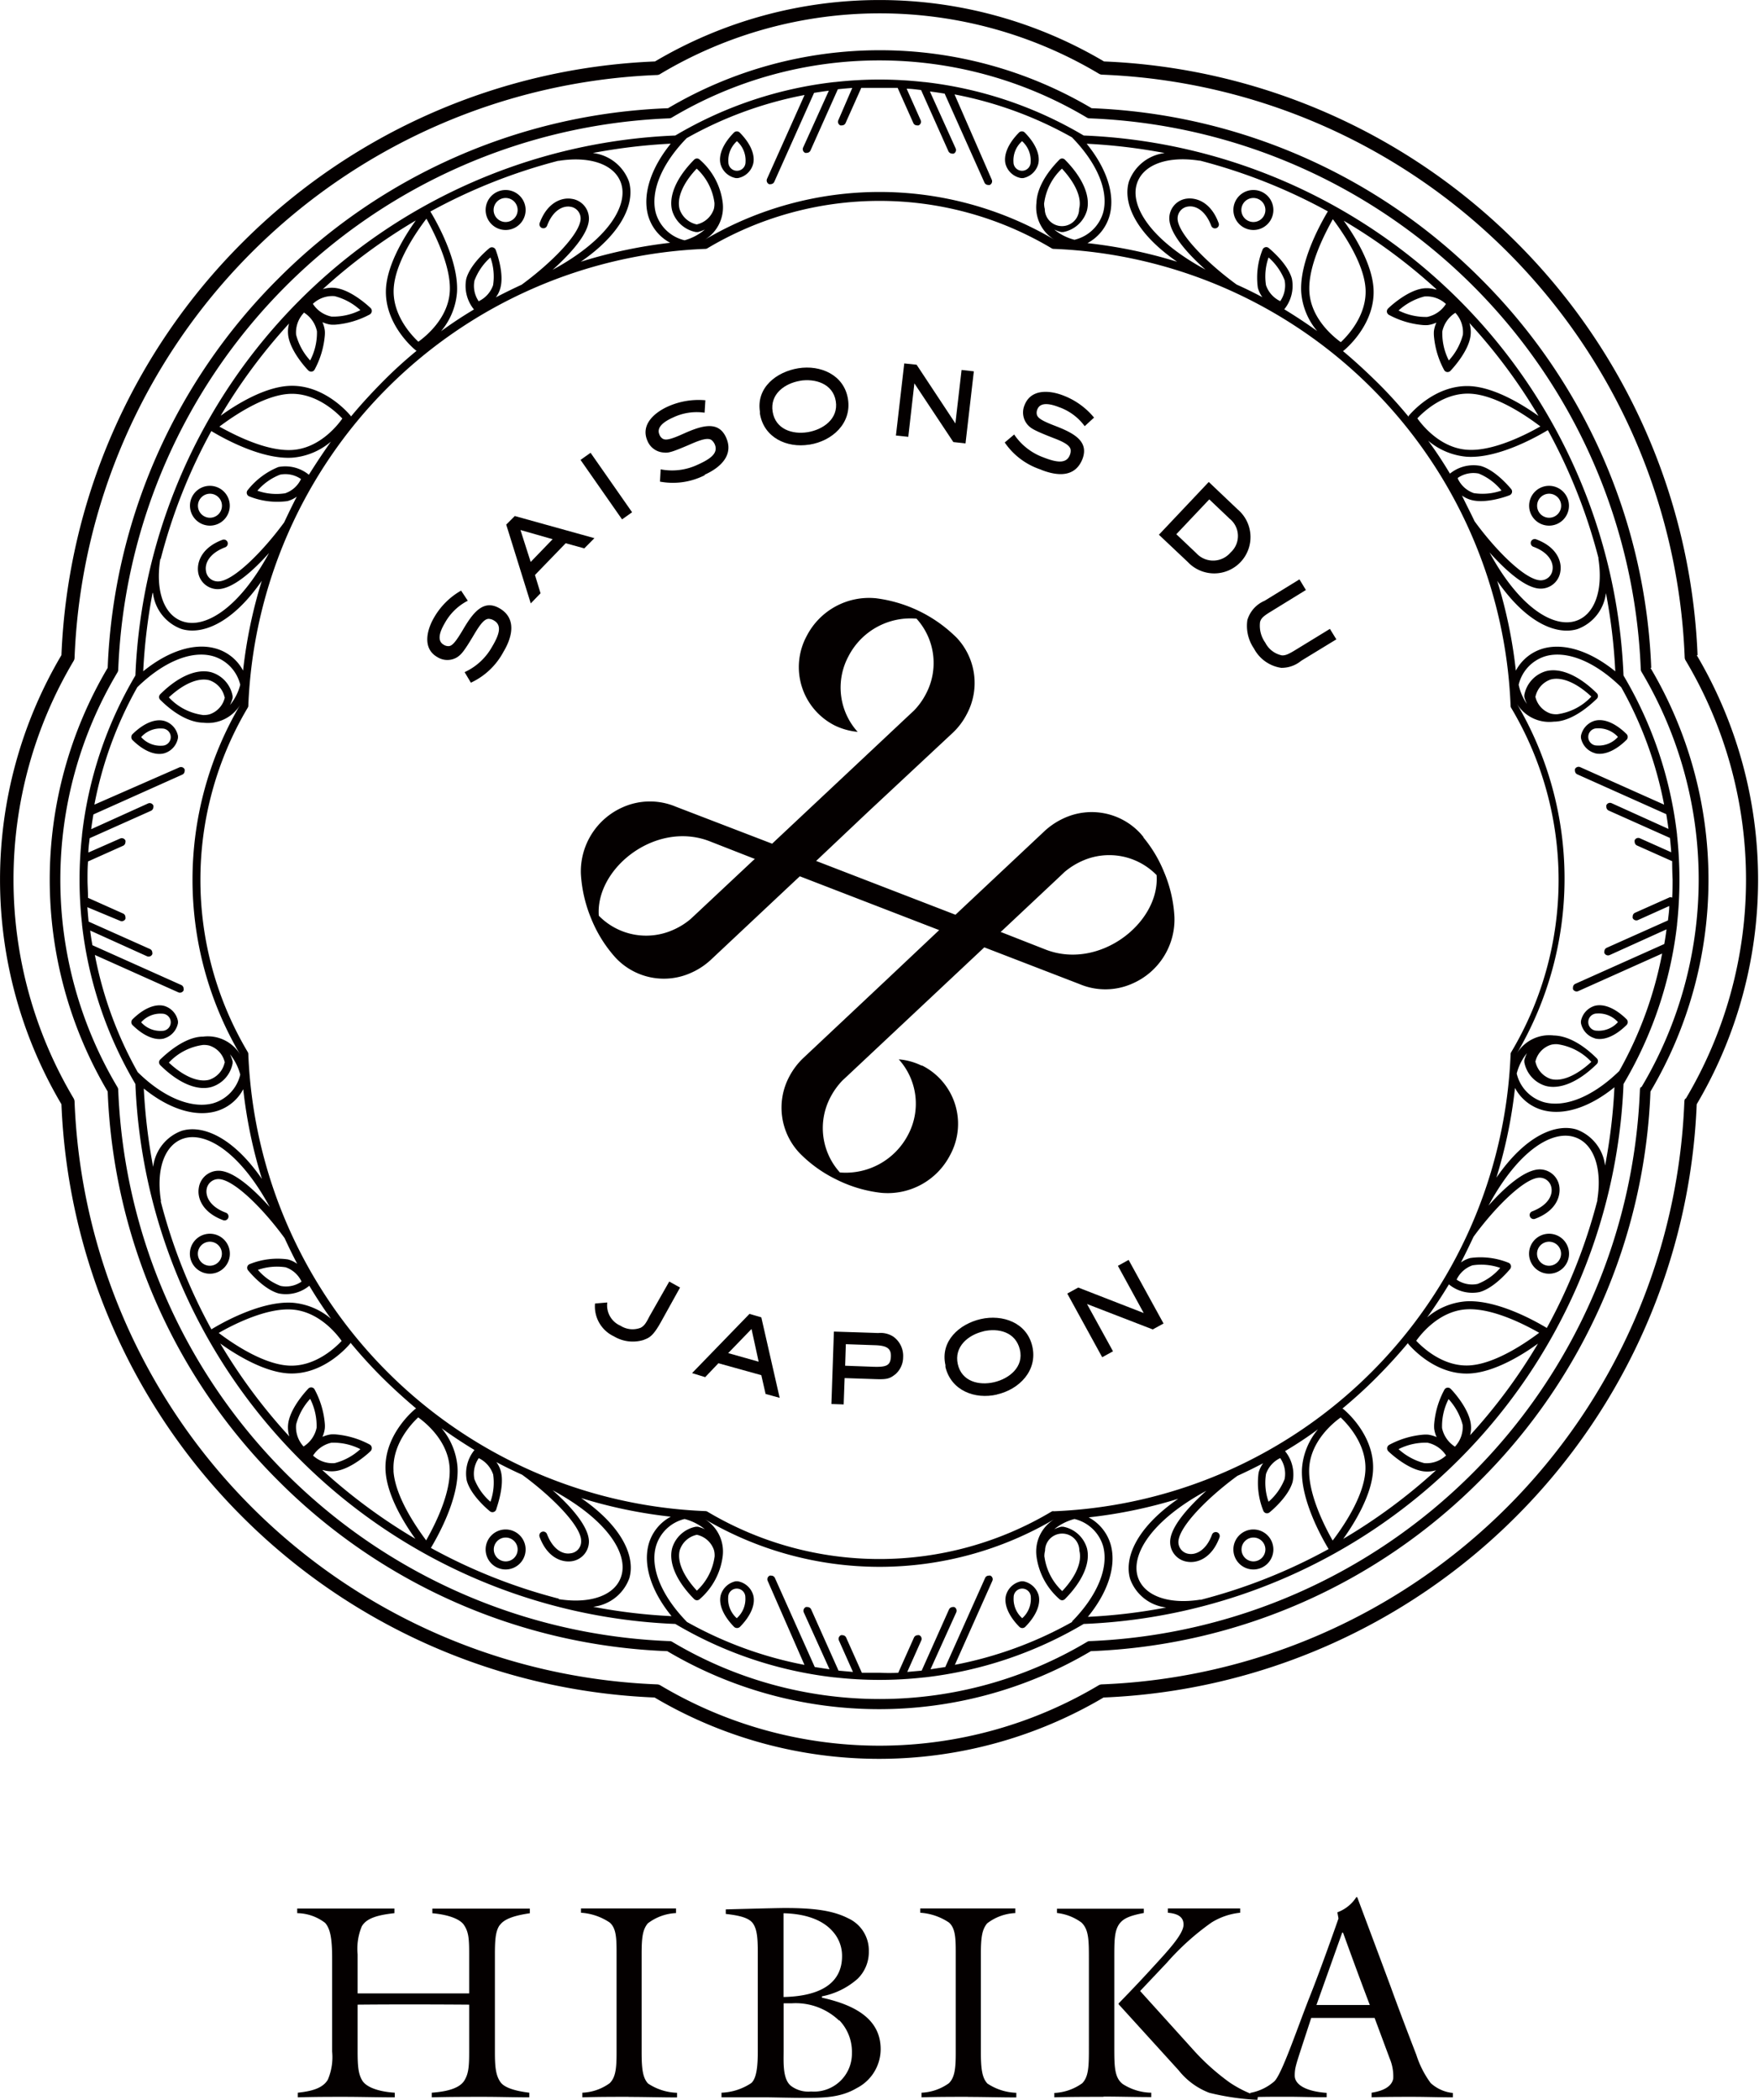 <svg id="レイヤー_1" data-name="レイヤー 1" xmlns="http://www.w3.org/2000/svg" viewBox="0 0 205.01 244.7"><defs><style>.cls-1{fill:#040000;}</style></defs><title>logo</title><path class="cls-1" d="M58.25,224.31c-.53.73-.57,1.89-.57,3.57,0,0,0,2.87,0,4.83,0,2.46,0,6.4,0,6.4,0,1.68.09,2.69.63,3.48.34.51,1.25,1,3.38,1.26v.54c-1.74,0-3.48-.06-5.37-.06s-3.94,0-6,.06v-.54c2.18-.16,3.35-.66,3.82-1.45s.54-1.61.54-3.29l0-5.52s-7.08-.06-13,0l0,5.46c0,1.8.1,2.65.54,3.38s1.77,1.29,3.79,1.42v.54c-2,0-4-.06-5.91-.06s-3.31,0-5.39.06v-.54c1.45-.16,2.87-.45,3.5-1.52a6.7,6.7,0,0,0,.5-3.28s0-3.75,0-6.15c0-2,0-4.7,0-4.7,0-2.21-.19-3.44-.82-4.14a5.45,5.45,0,0,0-3.25-1.13v-.54c1.89,0,3.73,0,5.62,0s3.82,0,5.71,0v.54c-2,.22-3.28.6-3.81,1.55a6.83,6.83,0,0,0-.48,3.25l0,4.55h13v-4.64c0-1.79-.07-2.55-.63-3.37-.47-.66-1.8-1.17-3.66-1.33v-.54c1.89,0,3.79,0,5.68,0s3.78,0,5.68,0v.54c-2.18.32-3.07.79-3.5,1.39"/><path class="cls-1" d="M73.27,244.33c-1.89,0-3.54,0-5.4.06v-.54a5.82,5.82,0,0,0,3.19-1.11c.67-.66.8-1.67.8-3.47,0,0,0-3.86,0-6.16,0-2.11,0-5.4,0-5.4,0-1.73,0-3-.8-3.69a6.77,6.77,0,0,0-3.35-1.14v-.5c1.93,0,3.76,0,5.65,0s3.6,0,5.43,0v.54a5.84,5.84,0,0,0-3.29,1.2c-.6.73-.72,1.64-.72,3.6,0,0,0,3.22,0,5.3,0,2.34,0,6.09,0,6.09,0,1.9.12,3,.75,3.67a6.45,6.45,0,0,0,3.38,1.08v.54c-1.9,0-3.79-.06-5.65-.06"/><path class="cls-1" d="M99.91,243.28c-1.93,1.17-4,1.17-6.16,1.17-1.41,0-3.88-.06-4.23-.06H84.09v-.54a6.7,6.7,0,0,0,3.48-1.13c.66-.6.75-2.22.75-3.67,0,0,0-3.43,0-5.93,0-2.27,0-5.68,0-5.68,0-1.64-.1-2.62-.54-3.28s-1.48-.95-3.19-1.14v-.53s5.81-.16,6.91-.16c3.32,0,5.56.28,7.36,1.2a4.11,4.11,0,0,1,2.4,3.85,4.35,4.35,0,0,1-1.3,3.19,8.76,8.76,0,0,1-4.16,2.05v.16c4.58,1,6.84,2.93,6.84,6a5.11,5.11,0,0,1-2.74,4.51m-2.12-7.86a7.32,7.32,0,0,0-5.45-2h-1V239c0,1.3-.13,3.32.89,4.08a3.37,3.37,0,0,0,2.31.63,4.42,4.42,0,0,0,4.76-4.49,5.29,5.29,0,0,0-1.45-3.79M97,225c-1.1-1.23-3-2-5.68-2.06l0,9.76c4.54-.1,6.82-1.77,6.82-4.76A4.23,4.23,0,0,0,97,225"/><path class="cls-1" d="M112.81,244.33c-1.89,0-3.54,0-5.41.06v-.54a5.9,5.9,0,0,0,3.2-1.11c.66-.66.79-1.67.79-3.47,0,0,0-3.86,0-6.16,0-2.11,0-5.4,0-5.4,0-1.73,0-3-.79-3.69a6.79,6.79,0,0,0-3.35-1.14v-.5c1.93,0,3.76,0,5.65,0s3.6,0,5.43,0v.54a5.79,5.79,0,0,0-3.28,1.2c-.6.73-.73,1.64-.73,3.6,0,0,0,3.22,0,5.3,0,2.34,0,6.09,0,6.09,0,1.9.13,3,.76,3.67a6.43,6.43,0,0,0,3.37,1.08v.54c-1.89,0-3.79-.06-5.64-.06"/><path class="cls-1" d="M128.59,244.33c-1.89,0-3.88,0-5.71.06v-.51a6.05,6.05,0,0,0,3.25-1.13c.78-.79.78-2.08.78-4.29,0,0,0-3.28,0-5.36,0-1.83,0-4.7,0-4.7,0-2.3,0-3.57-.88-4.39a5.92,5.92,0,0,0-2.84-1.1v-.5c1.65,0,3.44,0,5.12,0s3.31,0,5,0v.5c-1.71.32-2.36.66-2.8,1.2-.66.85-.64,2.08-.64,4.26,0,0,0,2.93,0,4.79,0,2.06,0,5.3,0,5.3,0,2.3,0,3.64,1,4.39a6.32,6.32,0,0,0,3.31,1v.51c-1.89,0-3.69-.06-5.55-.06m17.92.38a28.84,28.84,0,0,1-5.61-.82,8.35,8.35,0,0,1-3.57-2.62l-7-7.7v-.09s2.08-2.12,3.88-4.1c1.64-1.8,3.69-3.92,3.69-5.08,0-.73-.41-1.27-1.83-1.39v-.5c1.39,0,2.77,0,4.2,0s2.8,0,4.23,0v.5a7.83,7.83,0,0,0-3.34,1.14A29.61,29.61,0,0,0,136,228.7L132.88,232l6.28,6.95a26.46,26.46,0,0,0,4.17,3.72,13.72,13.72,0,0,0,3.28,1.61Z"/><path class="cls-1" d="M164.66,244.33c-1.55,0-3.22,0-4.8.06v-.54c1.83-.28,2.4-1,2.52-1.64a5.32,5.32,0,0,0-.41-2.34l-1.76-4.73h-7.39l-1,3.06c-.79,2.43-.92,2.78-.92,3.67s1,1.8,3.72,2v.51c-1.61,0-3.16-.06-4.64-.06s-2.94,0-4.26.06v-.51a5.89,5.89,0,0,0,2.81-1.35c.86-.85,2.53-5.78,4-9.56,1.45-3.6,3.47-9.41,3.47-9.41l-.13-.72a4.42,4.42,0,0,0,2.21-1.77h.1s2.43,6.47,3.95,10.57c1.16,3.22,2.94,7.8,2.94,7.8a11.33,11.33,0,0,0,1.67,3.29,4.47,4.47,0,0,0,2.59,1.16v.51c-1.55,0-3.12-.06-4.7-.06m-8.14-19.13h-.06l-3,8.43s3.19,0,6.22,0c-1.39-3.63-3.12-8.43-3.12-8.43"/><path class="cls-1" d="M58.7,75.91a8.22,8.22,0,0,1-3.82,3.64l-.73-1.23a7,7,0,0,0,3.19-2.94c.83-1.39,1.21-2.5.24-3.07a1.28,1.28,0,0,0-.62-.2c-.51,0-1,.65-1.66,1.75-1.29,2.18-1.56,2.4-2,2.71a2.18,2.18,0,0,1-2.32,0c-1.77-1-1.25-3.15-.38-4.63a8.45,8.45,0,0,1,3.14-3.12L54.52,70a6.37,6.37,0,0,0-2.67,2.59c-.7,1.18-.87,2.11-.15,2.53a1,1,0,0,0,.57.17c.41,0,.8-.43,1.65-1.85,1.17-2,2.4-3.68,4.33-2.54s1.5,3.24.46,5"/><path class="cls-1" d="M68.1,63.9l-2.17-.6L62.35,67,63,69.13l-1.14,1.18L59,61.13l1-1,9.28,2.58Zm-7.44-2.14,1.19,3.72,2.56-2.65Z"/><polygon class="cls-1" points="72.5 60.52 67.66 53.59 68.83 52.76 73.67 59.69 72.5 60.52"/><path class="cls-1" d="M82.14,55.37a8.2,8.2,0,0,1-5.22.75L77,54.69a7,7,0,0,0,4.31-.54c1.47-.66,2.43-1.33,2-2.36a1.36,1.36,0,0,0-.39-.52c-.43-.28-1.2-.05-2.37.46-2.31,1-2.66,1.06-3.2,1a2.19,2.19,0,0,1-1.89-1.36c-.83-1.88.81-3.29,2.38-4a8.76,8.76,0,0,1,4.37-.73l-.09,1.45a6.42,6.42,0,0,0-3.68.56c-1.25.56-1.93,1.22-1.58,2a.94.94,0,0,0,.36.46c.35.22.91.12,2.41-.56,2.1-.94,4.09-1.6,5,.44s-.66,3.5-2.51,4.33"/><path class="cls-1" d="M94.31,51.81c-2.6.42-5.28-.81-5.74-3.6l0-.22c-.45-2.83,1.93-4.67,4.48-5.08s5.33.75,5.78,3.59-1.85,4.89-4.48,5.31m-1.07-7.44c-1.83.29-3.56,1.56-3.23,3.6s2.28,2.68,4.08,2.39,3.61-1.56,3.28-3.61S95,44.08,93.23,44.37"/><polygon class="cls-1" points="111.11 51.51 106.57 44.67 105.86 50.9 104.42 50.75 105.39 42.35 106.83 42.5 111.35 49.34 112.07 43.11 113.5 43.27 112.53 51.67 111.11 51.51"/><path class="cls-1" d="M121.32,54.72a8.18,8.18,0,0,1-4.22-3.16l1.1-.93a7,7,0,0,0,3.42,2.67c1.51.59,2.66.78,3.07-.28a1.24,1.24,0,0,0,.09-.64c-.1-.5-.81-.89-2-1.34-2.36-.92-2.63-1.14-3-1.53a2.19,2.19,0,0,1-.37-2.3c.74-1.91,2.9-1.75,4.5-1.13a8.6,8.6,0,0,1,3.6,2.58l-1.09,1a6.3,6.3,0,0,0-3-2.22c-1.28-.5-2.22-.51-2.52.27a1,1,0,0,0-.06.58c.09.41.56.73,2.1,1.32,2.15.83,4,1.77,3.23,3.85-.87,2.24-3,2-4.83,1.28"/><path class="cls-1" d="M138.44,65.49l-3.37-3.18,5.81-6.15,3.36,3.19a4.23,4.23,0,1,1-5.8,6.14m4.82-5.1-2.32-2.2-3.84,4.06,2.32,2.2a2.66,2.66,0,0,0,4-.07,2.58,2.58,0,0,0-.19-4"/><path class="cls-1" d="M149.33,77.82a4.3,4.3,0,0,1-3.18-2.25,4.66,4.66,0,0,1-.77-3.32,3.52,3.52,0,0,1,2-2.24l4.07-2.5.75,1.24-4.06,2.5c-1,.6-1.16.84-1.28,1.22a3.4,3.4,0,0,0,.61,2.42,2.8,2.8,0,0,0,1.95,1.48c.34,0,.61-.05,1.51-.6L155,73.28l.75,1.22L151.65,77a3.59,3.59,0,0,1-2.32.82"/><path class="cls-1" d="M107.41,124.17a7.47,7.47,0,0,0-2.66-.73,7.71,7.71,0,0,1,1.08,8.8,8.2,8.2,0,0,1-7.94,4.38,7.71,7.71,0,0,1-1.08-8.81,8.38,8.38,0,0,1,1.38-1.91h0l.6-.56,6.69-6.28,9.24-8.67,11.1,4.28h0a7.72,7.72,0,0,0,6.18-.07,8.15,8.15,0,0,0,4.88-7.75h0a15.49,15.49,0,0,0-1.22-5.26,15.29,15.29,0,0,0-2.39-4l0-.06c-.13-.14-.25-.3-.37-.43h0A7.72,7.72,0,0,0,124,95.34a8.46,8.46,0,0,0-2.3,1.54l-9.81,9.21-.53.5-16.24-6.27,6-5.67L111,85.43a8.06,8.06,0,0,0,1.67-2.2,7.69,7.69,0,0,0-1.18-8.93h0c-.13-.13-.28-.27-.41-.39l0,0a16.19,16.19,0,0,0-9-4.2h0a8.17,8.17,0,0,0-8.05,4.38,7.62,7.62,0,0,0,3.27,10.45,7.75,7.75,0,0,0,2.66.74,7.7,7.7,0,0,1-1.07-8.81,8.13,8.13,0,0,1,7.93-4.38,7.69,7.69,0,0,1,1.08,8.8,8.16,8.16,0,0,1-1.38,1.91h0l-.6.56-6.69,6.28-9.24,8.67L78.77,94h0a7.78,7.78,0,0,0-6.18.06,8.18,8.18,0,0,0-4.89,7.76h0a16,16,0,0,0,1.22,5.26,15.37,15.37,0,0,0,2.82,4.51h0a7.7,7.7,0,0,0,8.84,1.75,8.3,8.3,0,0,0,2.3-1.53l9.81-9.21.53-.49,16.24,6.27-6,5.66-9.81,9.22A8.32,8.32,0,0,0,92,125.43a7.7,7.7,0,0,0,1.19,8.93h0a15.4,15.4,0,0,0,4.31,3.09,15.57,15.57,0,0,0,5.17,1.54h0a8.18,8.18,0,0,0,8.06-4.39,7.6,7.6,0,0,0-3.26-10.44M87.8,100.24l-6.69,6.27-.6.56h0a8.14,8.14,0,0,1-2,1.26,7.71,7.71,0,0,1-8.72-1.63c-.4-5.59,6.76-11.2,13.08-8.61l5.11,2Zm29,8.2,6.69-6.28.59-.56h0a8.55,8.55,0,0,1,2-1.26,7.71,7.71,0,0,1,8.72,1.63c.41,5.59-6.76,11.2-13.08,8.62l-5.1-2Z"/><path class="cls-1" d="M58.93,26.8a2.33,2.33,0,1,0-2.33-2.33,2.33,2.33,0,0,0,2.33,2.33m0-3.73a1.4,1.4,0,1,1-1.4,1.4,1.4,1.4,0,0,1,1.4-1.4"/><path class="cls-1" d="M85.74,20.75l.14,0,.13,0a2.27,2.27,0,0,0,1.76-1.62c.28-1.06-.29-2.41-1.56-3.69a.48.48,0,0,0-.66,0c-1.27,1.28-1.84,2.63-1.57,3.69a2.29,2.29,0,0,0,1.77,1.62m.14-4.3a3,3,0,0,1,1,2.45,1,1,0,0,1-2,0,3,3,0,0,1,1-2.45"/><path class="cls-1" d="M146.08,26.8a2.33,2.33,0,1,0-2.33-2.33,2.34,2.34,0,0,0,2.33,2.33m0-3.73a1.4,1.4,0,1,1-1.4,1.4,1.4,1.4,0,0,1,1.4-1.4"/><path class="cls-1" d="M119,20.75l.12,0,.14,0A2.29,2.29,0,0,0,121,19.13c.27-1.06-.3-2.41-1.57-3.69a.47.47,0,0,0-.66,0c-1.27,1.28-1.84,2.63-1.57,3.69A2.29,2.29,0,0,0,119,20.75m.12-4.3a3,3,0,0,1,1,2.45,1,1,0,0,1-2,0,3,3,0,0,1,1-2.45"/><path class="cls-1" d="M24.46,143.76a2.33,2.33,0,1,0,2.33,2.32,2.33,2.33,0,0,0-2.33-2.32m0,3.73a1.4,1.4,0,1,1,1.4-1.41,1.41,1.41,0,0,1-1.4,1.41"/><path class="cls-1" d="M19.13,121a2.31,2.31,0,0,0,1.61-1.77.31.31,0,0,0,0-.12.35.35,0,0,0,0-.13,2.29,2.29,0,0,0-1.61-1.77c-1.06-.27-2.41.3-3.69,1.57a.48.48,0,0,0,0,.66c1.28,1.27,2.63,1.84,3.69,1.57m-2.68-1.89a3,3,0,0,1,2.45-1,1,1,0,0,1,0,2,3,3,0,0,1-2.45-1"/><path class="cls-1" d="M24.46,61.25a2.32,2.32,0,1,0-2.32-2.33,2.33,2.33,0,0,0,2.32,2.33m0-3.72a1.4,1.4,0,1,1-1.39,1.4,1.41,1.41,0,0,1,1.39-1.4"/><path class="cls-1" d="M19.13,84c-1.07-.28-2.41.29-3.7,1.56a.5.5,0,0,0,0,.66c1.28,1.27,2.63,1.84,3.7,1.56A2.28,2.28,0,0,0,20.74,86a.39.39,0,0,0,0-.13.36.36,0,0,0,0-.13A2.27,2.27,0,0,0,19.13,84m-.23,2.89a3,3,0,0,1-2.45-1,3,3,0,0,1,2.45-1,1,1,0,0,1,0,2"/><path class="cls-1" d="M146.08,178.22a2.33,2.33,0,1,0,2.33,2.33,2.33,2.33,0,0,0-2.33-2.33m0,3.72a1.39,1.39,0,1,1,1.4-1.39,1.4,1.4,0,0,1-1.4,1.39"/><path class="cls-1" d="M119.27,184.26l-.14,0-.12,0a2.3,2.3,0,0,0-1.76,1.62c-.27,1.06.29,2.41,1.57,3.7a.49.49,0,0,0,.66,0c1.27-1.28,1.84-2.63,1.57-3.7a2.31,2.31,0,0,0-1.77-1.62m-.14,4.3a3,3,0,0,1-1-2.45,1,1,0,0,1,2,0,3,3,0,0,1-1,2.45"/><path class="cls-1" d="M192.45,77.82a67.68,67.68,0,0,0-19.87-45.34h0s0,0,0,0l0,0h0a67.69,67.69,0,0,0-45.35-19.87,48.47,48.47,0,0,0-49.37,0A67.68,67.68,0,0,0,32.47,32.43h0l0,0,0,0h0A67.7,67.7,0,0,0,12.55,77.82a48.49,48.49,0,0,0,0,49.37,67.69,67.69,0,0,0,19.87,45.34h0l0,0,0,0h0a67.63,67.63,0,0,0,45.35,19.87,48.46,48.46,0,0,0,49.37,0,67.65,67.65,0,0,0,45.35-19.87h0l0,0,0,0h0a67.68,67.68,0,0,0,19.87-45.34,48.44,48.44,0,0,0,0-49.37m-1.14,48.87a.65.65,0,0,0-.09.3A66.88,66.88,0,0,1,127,191.23a.53.53,0,0,0-.29.08,47.2,47.2,0,0,1-48.37,0,.54.54,0,0,0-.3-.08A66.89,66.89,0,0,1,13.78,127a.63.63,0,0,0-.08-.3,47.19,47.19,0,0,1,0-48.37.62.62,0,0,0,.08-.29A66.89,66.89,0,0,1,78,13.79a.59.59,0,0,0,.3-.09,47.23,47.23,0,0,1,48.37,0,.58.58,0,0,0,.29.09A66.87,66.87,0,0,1,191.23,78a.64.64,0,0,0,.09.29,47.24,47.24,0,0,1,0,48.37"/><path class="cls-1" d="M197.85,76.34a72.07,72.07,0,0,0-21.07-48.06h0l0,0,0,0h0A72.12,72.12,0,0,0,128.67,7.16a51.41,51.41,0,0,0-52.33,0A72.11,72.11,0,0,0,28.28,28.23h0l0,0,0,0h0A72.07,72.07,0,0,0,7.16,76.34a51.41,51.41,0,0,0,0,52.33,72.06,72.06,0,0,0,21.07,48.06h0l0,0s0,0,0,0h0a72.09,72.09,0,0,0,48.06,21.07,51.46,51.46,0,0,0,52.33,0,72.09,72.09,0,0,0,48.06-21.07h0l0,0,0,0h0a72.06,72.06,0,0,0,21.07-48.06,51.43,51.43,0,0,0,0-52.33M196.42,128a.78.78,0,0,0-.11.37,70.7,70.7,0,0,1-67.9,67.9.78.78,0,0,0-.37.11,49.89,49.89,0,0,1-51.08,0,.78.78,0,0,0-.37-.11,70.69,70.69,0,0,1-67.9-67.9.86.86,0,0,0-.1-.37A49.85,49.85,0,0,1,8.59,77a.76.76,0,0,0,.1-.36,70.7,70.7,0,0,1,67.9-67.9A.76.76,0,0,0,77,8.59a49.88,49.88,0,0,1,51.08,0,.77.77,0,0,0,.37.11,70.71,70.71,0,0,1,67.9,67.9.69.69,0,0,0,.11.36,49.88,49.88,0,0,1,0,51.09"/><path class="cls-1" d="M58.93,178.22a2.33,2.33,0,1,0,2.33,2.33,2.33,2.33,0,0,0-2.33-2.33m0,3.72a1.39,1.39,0,1,1,1.4-1.39,1.39,1.39,0,0,1-1.4,1.39"/><path class="cls-1" d="M86,184.26l-.13,0-.14,0A2.3,2.3,0,0,0,84,185.88c-.27,1.06.3,2.41,1.57,3.7a.5.5,0,0,0,.66,0c1.27-1.28,1.84-2.63,1.56-3.7A2.29,2.29,0,0,0,86,184.26m-.13,4.3a3,3,0,0,1-1-2.45,1,1,0,0,1,2,0,3,3,0,0,1-1,2.45"/><path class="cls-1" d="M195.46,97.34a.48.48,0,0,0,0-.07,46.69,46.69,0,0,0-6.24-18.55A65.62,65.62,0,0,0,126.3,15.79a46.62,46.62,0,0,0-18.56-6.23h-.06a46.5,46.5,0,0,0-10.35,0h-.06a46.59,46.59,0,0,0-18.56,6.23A65.63,65.63,0,0,0,15.78,78.71,46.73,46.73,0,0,0,9.56,97.27a.26.26,0,0,0,0,.07,46.65,46.65,0,0,0,0,10.34.25.25,0,0,0,0,.07,46.8,46.8,0,0,0,6.22,18.56,65.63,65.63,0,0,0,62.93,62.92,46.73,46.73,0,0,0,18.56,6.23h.06a46.56,46.56,0,0,0,10.35,0h.06a46.76,46.76,0,0,0,18.56-6.23,65.62,65.62,0,0,0,62.92-62.92,46.76,46.76,0,0,0,6.24-18.56.55.55,0,0,0,0-.07,48.38,48.38,0,0,0,0-10.34m-7.2-19.11c-2.85-2.32-5.86-3.32-8.3-2.69a5.23,5.23,0,0,0-3.29,2.61,55.36,55.36,0,0,0-2.17-10.46c3.52,5.08,7.06,6.32,9.36,5.61a5.11,5.11,0,0,0,3.31-4.19,64.85,64.85,0,0,1,1.09,9.13m-65.49,97.84a.47.47,0,0,0-.22.06,39.17,39.17,0,0,1-40.11,0,.45.45,0,0,0-.22-.06,55.5,55.5,0,0,1-53.28-53.28.51.51,0,0,0-.07-.22,39.23,39.23,0,0,1,0-40.11.46.46,0,0,0,.07-.21A55.48,55.48,0,0,1,82.23,29a.43.43,0,0,0,.22-.07,39.18,39.18,0,0,1,40.11,0,.45.45,0,0,0,.22.07,55.49,55.49,0,0,1,53.28,53.28.47.47,0,0,0,.07.21,39.17,39.17,0,0,1,0,40.11.52.52,0,0,0-.07.22,55.51,55.51,0,0,1-53.28,53.28m26.43-6.19a3.2,3.2,0,0,1,.51,2.44,6.78,6.78,0,0,1-1.87,2.64,6.62,6.62,0,0,1-.3-3.23,3.21,3.21,0,0,1,1.66-1.86m-91.74,1.86a6.63,6.63,0,0,1-.31,3.23,6.73,6.73,0,0,1-1.87-2.64,3.17,3.17,0,0,1,.51-2.44,3.25,3.25,0,0,1,1.66,1.86M55.81,35.13a3.17,3.17,0,0,1-.51-2.44A6.81,6.81,0,0,1,57.16,30a6.64,6.64,0,0,1,.31,3.23,3.24,3.24,0,0,1-1.66,1.86m91.74-1.86a6.62,6.62,0,0,1,.3-3.23,6.86,6.86,0,0,1,1.87,2.65,3.2,3.2,0,0,1-.51,2.44,3.2,3.2,0,0,1-1.66-1.86m38.74,31.86c.59,3.74-.46,6.6-2.69,7.28-2.51.77-6.46-1.47-10-8,1.8,2,4.22,4.25,6,4.22a2.31,2.31,0,0,0,2.26-2c.2-1.17-.42-2.86-2.83-3.75a.46.46,0,1,0-.32.87c1.88.69,2.38,1.9,2.23,2.72a1.38,1.38,0,0,1-1.36,1.19c-1.76,0-5.21-3.43-7.72-6.88-.47-1-1-2-1.47-3a3.33,3.33,0,0,0,1.09.52c1.78.48,4.34-.5,4.45-.55a.46.46,0,0,0,.2-.72c-.08-.09-1.8-2.22-3.58-2.7a4.33,4.33,0,0,0-3.56.9s0,0,0,0q-1.19-2-2.54-3.84a8,8,0,0,0,4.49,1.87c3.76.25,8.48-2.51,9.46-3.1a64.52,64.52,0,0,1,5.9,14.9m-16.4-9.33a3.2,3.2,0,0,1,2.44-.51A6.68,6.68,0,0,1,175,57.16a6.68,6.68,0,0,1-3.23.3,3.21,3.21,0,0,1-1.85-1.66m1.1-3.39c-3.11-.2-5.21-2.79-5.83-3.66.73-.78,3.15-3.07,6.26-2.87s6.74,2.79,8.08,3.81c-1.46.83-5.43,2.93-8.5,2.72M170.5,39a7.06,7.06,0,0,1-1.64,3,7,7,0,0,1-.76-3.37,3.38,3.38,0,0,1,1.52-2.18A3.33,3.33,0,0,1,170.5,39m-4.13-2.07a7.07,7.07,0,0,1-3.37-.75,7.13,7.13,0,0,1,3-1.63,3.28,3.28,0,0,1,2.52.87,3.4,3.4,0,0,1-2.18,1.51m1-3.19a3.49,3.49,0,0,0-1.49-.13c-1.91.26-4,2.26-4.07,2.34a.49.49,0,0,0-.14.4.5.5,0,0,0,.24.34,10.18,10.18,0,0,0,4,1.19,3.83,3.83,0,0,0,.53,0,3.46,3.46,0,0,0,1-.29,3.47,3.47,0,0,0-.29,1,4,4,0,0,0,0,.52,10.16,10.16,0,0,0,1.19,4,.45.45,0,0,0,.34.24.47.47,0,0,0,.4-.14c.08-.09,2.08-2.16,2.34-4.07a3.48,3.48,0,0,0-.13-1.5,64.7,64.7,0,0,1,8.05,10.83c-1.74-1.25-5-3.28-7.87-3.47-4.21-.27-7.14,3.32-7.27,3.47l0,.09c-1.15-1.39-2.36-2.73-3.65-4s-2.63-2.51-4-3.65a.29.29,0,0,0,.09-.06c.15-.12,3.74-3.06,3.47-7.26-.19-2.9-2.22-6.13-3.47-7.87a64.58,64.58,0,0,1,10.82,8m-8.28-.11c.2,3.11-2.09,5.53-2.88,6.26-.86-.62-3.45-2.72-3.66-5.82s1.9-7,2.73-8.51c1,1.34,3.61,5,3.81,8.08M139.87,18.72a64.67,64.67,0,0,1,14.89,5.91c-.59,1-3.35,5.7-3.1,9.46a7.94,7.94,0,0,0,1.86,4.49q-1.88-1.35-3.84-2.54l0,0a4.32,4.32,0,0,0,.89-3.56c-.48-1.78-2.61-3.5-2.7-3.58a.45.45,0,0,0-.41-.09.46.46,0,0,0-.31.28,8.71,8.71,0,0,0-.55,4.44,3.38,3.38,0,0,0,.53,1.1q-1.46-.78-3-1.47c-3.45-2.51-6.92-6-6.88-7.72a1.39,1.39,0,0,1,1.2-1.37c.82-.14,2,.36,2.72,2.24a.46.46,0,0,0,.6.27.45.45,0,0,0,.26-.59c-.89-2.42-2.57-3-3.75-2.84a2.32,2.32,0,0,0-2,2.27c0,1.8,2.21,4.22,4.22,6-6.55-3.55-8.8-7.49-8-10,.69-2.22,3.53-3.28,7.28-2.7m-4-.89a5.1,5.1,0,0,0-4.2,3.31c-.71,2.3.53,5.85,5.61,9.36a56.33,56.33,0,0,0-10.45-2.17,5.22,5.22,0,0,0,2.6-3.28c.63-2.43-.37-5.45-2.69-8.3a65.91,65.91,0,0,1,9.13,1.09M80.08,16.07a45.24,45.24,0,0,1,13.69-5l-4.38,9.78a.48.48,0,0,0,.24.61.54.54,0,0,0,.19,0,.47.47,0,0,0,.42-.27l4.64-10.37c.58-.09,1.15-.18,1.72-.25l-3,6.63a.47.47,0,0,0,.24.61.42.42,0,0,0,.19,0,.47.47,0,0,0,.43-.27l3.19-7.14c.56-.06,1.12-.11,1.68-.15L97.71,14a.46.46,0,0,0,.23.61.58.58,0,0,0,.19,0,.46.46,0,0,0,.42-.27l1.83-4.1c.71,0,1.41,0,2.12,0s1.42,0,2.12,0l1.83,4.1a.46.46,0,0,0,.43.27.51.51,0,0,0,.18,0,.46.46,0,0,0,.24-.61l-1.63-3.66c.56,0,1.12.09,1.68.15l3.19,7.14a.49.49,0,0,0,.43.27.41.41,0,0,0,.18,0,.46.46,0,0,0,.23-.61l-3-6.63c.58.07,1.15.16,1.72.25l4.64,10.37a.46.46,0,0,0,.42.27.54.54,0,0,0,.2,0,.47.47,0,0,0,.23-.61L111.25,11a45.16,45.16,0,0,1,13.68,5c2.94,3,4.3,6.24,3.65,8.74a4.58,4.58,0,0,1-3.35,3.2,6.16,6.16,0,0,1-2.36-1.19,5,5,0,0,0,.79.29l.13,0,.13,0a3.57,3.57,0,0,0,2.76-2.5c.44-1.69-.5-3.85-2.56-5.93a.44.44,0,0,0-.33-.14.43.43,0,0,0-.32.14c-1.69,1.71-2.62,3.48-2.67,5a4.42,4.42,0,0,0,2.1,4.33,40.08,40.08,0,0,0-40.77,0,4.43,4.43,0,0,0,2.1-4.33,7.91,7.91,0,0,0-2.67-5,.43.43,0,0,0-.33-.14.44.44,0,0,0-.33.14c-2.06,2.08-3,4.24-2.56,5.93a3.59,3.59,0,0,0,2.76,2.5l.13,0,.13,0a5.29,5.29,0,0,0,.79-.29A6.2,6.2,0,0,1,79.79,28a4.58,4.58,0,0,1-3.36-3.2c-.65-2.5.71-5.76,3.64-8.74m41.63,7.59a6.71,6.71,0,0,1,2.07-4c1.6,1.73,2.33,3.42,2,4.7a2,2,0,0,1-4,0,2.46,2.46,0,0,1-.08-.62.1.1,0,0,1,0-.05.12.12,0,0,0,0-.06m-38.42.06v.05a2.44,2.44,0,0,1-.07.62,2.71,2.71,0,0,1-2,1.8,2.69,2.69,0,0,1-2-1.8c-.33-1.28.39-3,2-4.7a6.59,6.59,0,0,1,2.07,4v.06m-5.07-7c-2.32,2.85-3.31,5.87-2.69,8.3a5.2,5.2,0,0,0,2.6,3.28A56.29,56.29,0,0,0,67.69,30.5C72.77,27,74,23.44,73.3,21.14a5.12,5.12,0,0,0-4.21-3.31,66.06,66.06,0,0,1,9.13-1.09m-13.09,2c3.75-.59,6.6.47,7.28,2.7.77,2.51-1.47,6.45-8,10,2-1.8,4.26-4.22,4.23-6a2.32,2.32,0,0,0-2-2.27c-1.18-.2-2.87.42-3.75,2.84a.46.46,0,0,0,.86.32c.7-1.88,1.9-2.38,2.73-2.24a1.38,1.38,0,0,1,1.19,1.37c0,1.75-3.43,5.2-6.88,7.72q-1.5.69-3,1.47a3.21,3.21,0,0,0,.53-1.1c.48-1.77-.51-4.34-.55-4.44a.47.47,0,0,0-.32-.28.45.45,0,0,0-.41.09c-.09.07-2.22,1.8-2.7,3.58a4.33,4.33,0,0,0,.9,3.56l0,0q-2,1.19-3.84,2.54a8,8,0,0,0,1.86-4.49c.25-3.75-2.51-8.49-3.1-9.46a64.79,64.79,0,0,1,14.89-5.91M52.42,34c-.2,3.1-2.8,5.2-3.66,5.82-.78-.73-3.08-3.14-2.87-6.26s2.79-6.74,3.81-8.08C50.53,27,52.62,31,52.42,34m-17,2.42a3.39,3.39,0,0,1,1.52,2.18A7,7,0,0,1,36.15,42a7,7,0,0,1-1.64-3,3.31,3.31,0,0,1,.87-2.51m1.07-1.07A3.29,3.29,0,0,1,39,34.51a7,7,0,0,1,3,1.63,7,7,0,0,1-3.36.75,3.39,3.39,0,0,1-2.19-1.51m-2.73,2.21a3.55,3.55,0,0,0-.13,1.5c.26,1.91,2.26,4,2.34,4.07a.48.48,0,0,0,.4.14.45.45,0,0,0,.34-.24,10.16,10.16,0,0,0,1.19-4,3.43,3.43,0,0,0,0-.52,3.58,3.58,0,0,0-.28-1,3.39,3.39,0,0,0,1,.29,3.78,3.78,0,0,0,.52,0,10.21,10.21,0,0,0,4-1.19.5.5,0,0,0,.23-.34.48.48,0,0,0-.13-.4c-.09-.08-2.16-2.08-4.07-2.34a3.51,3.51,0,0,0-1.5.13,65,65,0,0,1,10.83-8c-1.25,1.74-3.28,5-3.47,7.87-.27,4.21,3.31,7.14,3.47,7.26a.24.24,0,0,0,.09.06c-1.39,1.14-2.73,2.36-4,3.65s-2.5,2.62-3.64,4a.48.48,0,0,0-.05-.09c-.13-.15-3.07-3.74-7.27-3.47-2.9.19-6.14,2.22-7.87,3.47a65,65,0,0,1,8.05-10.83m-.12,8.29c3.1-.2,5.52,2.09,6.25,2.87-.61.87-2.71,3.46-5.82,3.66s-7-1.89-8.51-2.72c1.33-1,5-3.61,8.08-3.81M18.73,65.13a64.31,64.31,0,0,1,5.9-14.9c1,.6,5.7,3.35,9.46,3.1a7.93,7.93,0,0,0,4.48-1.87Q37.23,53.35,36,55.32l0,0a4.33,4.33,0,0,0-3.56-.9,8.77,8.77,0,0,0-3.58,2.7.46.46,0,0,0,.19.72,8.76,8.76,0,0,0,4.45.55,3.36,3.36,0,0,0,1.09-.52c-.52,1-1,2-1.47,3-2.52,3.44-6,6.91-7.72,6.88A1.39,1.39,0,0,1,24,66.49c-.13-.82.36-2,2.25-2.72a.47.47,0,0,0,.27-.6.46.46,0,0,0-.59-.27c-2.41.9-3,2.58-2.84,3.75a2.31,2.31,0,0,0,2.27,2c1.8,0,4.22-2.21,6-4.22-3.55,6.56-7.5,8.8-10,8-2.22-.68-3.28-3.54-2.68-7.28m16.4-9.33a3.16,3.16,0,0,1-1.85,1.66,6.68,6.68,0,0,1-3.23-.3,6.66,6.66,0,0,1,2.64-1.87,3.19,3.19,0,0,1,2.44.51M17.83,69.1a5.1,5.1,0,0,0,3.32,4.19c2.29.71,5.84-.52,9.36-5.61a55.71,55.71,0,0,0-2.18,10.46A5.19,5.19,0,0,0,25,75.53c-2.44-.63-5.45.37-8.31,2.69a66.93,66.93,0,0,1,1.09-9.13M11,111.25l9.78,4.38a.47.47,0,0,0,.62-.23.56.56,0,0,0,0-.19.46.46,0,0,0-.27-.43l-10.36-4.64c-.1-.57-.19-1.14-.26-1.71l6.63,3a.47.47,0,0,0,.61-.24.39.39,0,0,0,0-.19.46.46,0,0,0-.28-.42l-7.14-3.19c-.06-.56-.1-1.12-.15-1.68L14,107.3a.47.47,0,0,0,.62-.23.44.44,0,0,0,0-.19.46.46,0,0,0-.27-.43l-4.09-1.83c0-.71-.06-1.41-.06-2.12s0-1.41.06-2.12l4.09-1.83a.47.47,0,0,0,.27-.42.45.45,0,0,0,0-.19.47.47,0,0,0-.62-.23L10.3,99.34c0-.56.09-1.12.15-1.67l7.14-3.19a.47.47,0,0,0,.28-.43.37.37,0,0,0,0-.19.46.46,0,0,0-.61-.24l-6.63,3c.07-.58.16-1.15.26-1.72l10.36-4.64a.46.46,0,0,0,.27-.42.53.53,0,0,0,0-.19.47.47,0,0,0-.62-.23L11,93.76a45.21,45.21,0,0,1,5-13.68c3-2.93,6.24-4.3,8.75-3.64A4.57,4.57,0,0,1,28,79.79a6.14,6.14,0,0,1-1.19,2.36,5.35,5.35,0,0,0,.3-.8.74.74,0,0,0,0-.13.78.78,0,0,0,0-.13,3.56,3.56,0,0,0-2.5-2.76c-1.68-.44-3.85.49-5.93,2.56a.47.47,0,0,0-.14.33.45.45,0,0,0,.14.33c1.71,1.7,3.48,2.63,5,2.66A4.42,4.42,0,0,0,28,82.12a40.13,40.13,0,0,0,0,40.77,4.41,4.41,0,0,0-4.32-2.1c-1.5,0-3.27,1-5,2.66a.45.45,0,0,0-.14.33.48.48,0,0,0,.14.34c2.08,2.06,4.25,3,5.93,2.55a3.55,3.55,0,0,0,2.5-2.76.77.77,0,0,0,0-.13.74.74,0,0,0,0-.13,5.52,5.52,0,0,0-.3-.8A6.29,6.29,0,0,1,28,125.22a4.57,4.57,0,0,1-3.2,3.35c-2.51.65-5.78-.71-8.75-3.64a45.24,45.24,0,0,1-5-13.69m15.16-30a2.7,2.7,0,0,1-1.8,2,2.67,2.67,0,0,1-.63.08h-.1a6.6,6.6,0,0,1-4-2.06c1.72-1.6,3.43-2.32,4.7-2a2.7,2.7,0,0,1,1.8,2m0,42.56a2.71,2.71,0,0,1-1.8,2c-1.27.33-3-.4-4.7-2a6.64,6.64,0,0,1,4-2.06h.1a2.39,2.39,0,0,1,.63.08,2.68,2.68,0,0,1,1.8,2m-9.45,3c2.85,2.32,5.87,3.32,8.31,2.68a5.17,5.17,0,0,0,3.28-2.6,55.82,55.82,0,0,0,2.18,10.46c-3.52-5.08-7.07-6.32-9.36-5.61a5.11,5.11,0,0,0-3.32,4.2,66.88,66.88,0,0,1-1.09-9.13m2,13.09c-.6-3.75.46-6.6,2.68-7.28,2.51-.77,6.46,1.47,10,8-1.8-2-4.22-4.26-6-4.23a2.32,2.32,0,0,0-2.27,2c-.2,1.18.42,2.86,2.84,3.76a.46.46,0,0,0,.32-.87c-1.88-.7-2.38-1.9-2.25-2.73a1.4,1.4,0,0,1,1.37-1.19c1.76,0,5.21,3.43,7.72,6.88.46,1,.95,2,1.47,3a3.31,3.31,0,0,0-1.09-.52,8.68,8.68,0,0,0-4.45.55.46.46,0,0,0-.28.31.47.47,0,0,0,.09.41c.07.09,1.8,2.22,3.58,2.7a4.28,4.28,0,0,0,3.56-.9l0,0q1.19,2,2.53,3.85a7.88,7.88,0,0,0-4.48-1.87c-3.76-.25-8.49,2.5-9.46,3.1a64.2,64.2,0,0,1-5.9-14.89m16.4,9.33a3.17,3.17,0,0,1-2.44.5,6.59,6.59,0,0,1-2.64-1.87,6.74,6.74,0,0,1,3.23-.3,3.16,3.16,0,0,1,1.85,1.66M34,152.59c3.11.2,5.21,2.79,5.82,3.66-.73.78-3.15,3.08-6.25,2.87s-6.75-2.79-8.08-3.8c1.46-.84,5.43-2.93,8.51-2.73M34.51,166a7,7,0,0,1,1.64-3,7,7,0,0,1,.75,3.37,3.38,3.38,0,0,1-1.52,2.18,3.32,3.32,0,0,1-.87-2.51m4.13,2.07a6.94,6.94,0,0,1,3.36.75,7,7,0,0,1-3,1.63,3.31,3.31,0,0,1-2.51-.88,3.39,3.39,0,0,1,2.19-1.51m-1.05,3.19a3.52,3.52,0,0,0,1.5.12c1.91-.26,4-2.25,4.07-2.33a.49.49,0,0,0,.13-.4.48.48,0,0,0-.23-.35,10.24,10.24,0,0,0-4-1.19,4.33,4.33,0,0,0-.52,0,3.63,3.63,0,0,0-1,.29,3.45,3.45,0,0,0,.28-1,3.52,3.52,0,0,0,0-.52,10.19,10.19,0,0,0-1.19-4,.44.44,0,0,0-.34-.24.46.46,0,0,0-.4.14c-.08.09-2.08,2.15-2.34,4.07a3.52,3.52,0,0,0,.13,1.5,64.78,64.78,0,0,1-8.05-10.83c1.74,1.25,5,3.28,7.87,3.48,4.21.27,7.14-3.32,7.27-3.47l.05-.09q1.72,2.08,3.64,4c1.29,1.28,2.63,2.5,4,3.65l-.09.05c-.16.13-3.74,3.06-3.47,7.27.19,2.9,2.22,6.13,3.47,7.87a65.28,65.28,0,0,1-10.83-8m8.29.11c-.2-3.11,2.09-5.53,2.87-6.26.86.61,3.46,2.72,3.66,5.83s-1.89,7-2.73,8.5c-1-1.34-3.6-5-3.81-8.08m19.25,14.87a64.19,64.19,0,0,1-14.89-5.91c.59-1,3.35-5.69,3.1-9.46a8,8,0,0,0-1.86-4.49q1.87,1.35,3.84,2.54l0,0a4.32,4.32,0,0,0-.9,3.56c.48,1.78,2.61,3.51,2.7,3.58a.46.46,0,0,0,.41.09.47.47,0,0,0,.32-.28c0-.11,1-2.67.55-4.44a3.15,3.15,0,0,0-.53-1.1q1.46.78,3,1.47c3.45,2.51,6.92,6,6.88,7.73A1.38,1.38,0,0,1,66.48,181c-.83.14-2-.36-2.73-2.24a.46.46,0,1,0-.86.33c.89,2.4,2.57,3,3.75,2.83a2.33,2.33,0,0,0,2-2.27c0-1.8-2.21-4.22-4.23-6,6.56,3.55,8.8,7.5,8,10-.68,2.22-3.54,3.28-7.28,2.69m4,.89a5.1,5.1,0,0,0,4.21-3.31c.7-2.3-.54-5.85-5.61-9.36a55.67,55.67,0,0,0,10.45,2.17,5.22,5.22,0,0,0-2.6,3.28c-.63,2.44.36,5.46,2.69,8.31a64.89,64.89,0,0,1-9.13-1.09m55.83,1.76a45.39,45.39,0,0,1-13.68,5l4.37-9.79a.46.46,0,0,0-.23-.6.41.41,0,0,0-.2,0,.45.45,0,0,0-.42.28l-4.64,10.37-1.72.26,3-6.63a.47.47,0,0,0-.23-.62.57.57,0,0,0-.18,0,.49.49,0,0,0-.43.27l-3.19,7.14-1.68.15,1.63-3.66a.46.46,0,0,0-.24-.62.43.43,0,0,0-.18,0,.48.48,0,0,0-.43.28l-1.83,4.1q-1.05.05-2.12,0c-.71,0-1.41,0-2.12,0l-1.83-4.1a.47.47,0,0,0-.42-.28.49.49,0,0,0-.19,0,.47.47,0,0,0-.23.62l1.63,3.66-1.68-.15-3.19-7.14a.47.47,0,0,0-.43-.27.6.6,0,0,0-.19,0,.48.48,0,0,0-.24.62l3,6.63-1.72-.26-4.64-10.37a.46.46,0,0,0-.42-.28.41.41,0,0,0-.19,0,.46.46,0,0,0-.24.6L93.76,194a45.47,45.47,0,0,1-13.69-5c-2.93-3-4.3-6.24-3.64-8.74A4.59,4.59,0,0,1,79.79,177a6.23,6.23,0,0,1,2.36,1.19,6,6,0,0,0-.79-.29l-.13,0-.13,0a3.58,3.58,0,0,0-2.76,2.5c-.44,1.69.5,3.85,2.56,5.93a.48.48,0,0,0,.33.14.47.47,0,0,0,.33-.14,7.92,7.92,0,0,0,2.67-5,4.42,4.42,0,0,0-2.1-4.32,40.13,40.13,0,0,0,40.77,0,4.41,4.41,0,0,0-2.1,4.32,8,8,0,0,0,2.67,5,.47.47,0,0,0,.32.14.48.48,0,0,0,.33-.14c2.06-2.08,3-4.24,2.56-5.93a3.57,3.57,0,0,0-2.76-2.5l-.13,0-.13,0a5.62,5.62,0,0,0-.79.29,6.2,6.2,0,0,1,2.36-1.19,4.58,4.58,0,0,1,3.35,3.21c.65,2.5-.71,5.77-3.65,8.74m-41.64-7.6a6.61,6.61,0,0,1-2.07,4c-1.6-1.73-2.32-3.42-2-4.7a2.67,2.67,0,0,1,2-1.81,2.7,2.7,0,0,1,2,1.81,2.41,2.41,0,0,1,.07.62v.1m38.43,0a.09.09,0,0,1,0-.05,2.44,2.44,0,0,1,.08-.62,2,2,0,0,1,4,0c.33,1.28-.39,3-2,4.7a6.73,6.73,0,0,1-2.07-4,.07.07,0,0,0,0,0m5.06,7c2.33-2.85,3.32-5.87,2.69-8.31a5.24,5.24,0,0,0-2.6-3.28,55.71,55.71,0,0,0,10.45-2.17c-5.08,3.51-6.31,7.06-5.61,9.36a5.08,5.08,0,0,0,4.2,3.31,64.75,64.75,0,0,1-9.13,1.09m13.09-2c-3.74.59-6.59-.47-7.28-2.69-.77-2.51,1.47-6.46,8-10-2,1.81-4.25,4.22-4.22,6a2.32,2.32,0,0,0,2,2.27c1.18.2,2.87-.43,3.75-2.83a.46.46,0,1,0-.87-.33c-.69,1.88-1.91,2.38-2.72,2.24a1.39,1.39,0,0,1-1.2-1.36c0-1.76,3.43-5.21,6.88-7.73q1.5-.68,3-1.47a3.32,3.32,0,0,0-.53,1.1,8.72,8.72,0,0,0,.55,4.44.46.46,0,0,0,.31.28.46.46,0,0,0,.41-.09c.09-.07,2.22-1.8,2.7-3.58a4.3,4.3,0,0,0-.89-3.56l0,0q2-1.18,3.84-2.54a8,8,0,0,0-1.86,4.49c-.25,3.76,2.51,8.49,3.1,9.46a64.08,64.08,0,0,1-14.89,5.91M152.59,171c.21-3.11,2.8-5.22,3.66-5.83.78.73,3.08,3.15,2.88,6.26s-2.79,6.74-3.81,8.08c-.83-1.46-2.92-5.44-2.73-8.5m17-2.43a3.38,3.38,0,0,1-1.52-2.18,6.93,6.93,0,0,1,.76-3.37,7.1,7.1,0,0,1,1.64,3,3.34,3.34,0,0,1-.87,2.51m-1.08,1.07a3.3,3.3,0,0,1-2.52.88,7.15,7.15,0,0,1-3-1.63,7,7,0,0,1,3.37-.75,3.41,3.41,0,0,1,2.18,1.51m2.74-2.21a3.45,3.45,0,0,0,.13-1.5c-.26-1.91-2.25-4-2.34-4.07a.46.46,0,0,0-.4-.14.45.45,0,0,0-.34.24,10.18,10.18,0,0,0-1.19,4,4.16,4.16,0,0,0,0,.52,3.34,3.34,0,0,0,.29,1,3.72,3.72,0,0,0-1-.29,4.38,4.38,0,0,0-.53,0,10.22,10.22,0,0,0-4,1.19.48.48,0,0,0-.24.35.5.5,0,0,0,.14.4c.08.08,2.16,2.07,4.07,2.33a3.5,3.5,0,0,0,1.49-.12,64.9,64.9,0,0,1-10.82,8c1.25-1.74,3.28-5,3.47-7.87.28-4.21-3.31-7.14-3.47-7.27l-.09-.05c1.38-1.15,2.73-2.37,4-3.65s2.5-2.62,3.65-4l0,.09c.13.15,3.07,3.74,7.27,3.47,2.9-.19,6.14-2.22,7.87-3.48a64.44,64.44,0,0,1-8.05,10.83m.12-8.29c-3.1.21-5.53-2.09-6.26-2.87.62-.87,2.72-3.46,5.83-3.66s7,1.89,8.5,2.73c-1.33,1-5,3.6-8.08,3.8m14.87-19.25a64.4,64.4,0,0,1-5.9,14.89c-1-.6-5.7-3.35-9.46-3.1a7.9,7.9,0,0,0-4.49,1.87q1.35-1.88,2.54-3.85l0,0a4.28,4.28,0,0,0,3.56.9c1.77-.48,3.5-2.61,3.58-2.7a.47.47,0,0,0,.08-.41.46.46,0,0,0-.28-.31,8.69,8.69,0,0,0-4.45-.55,3.29,3.29,0,0,0-1.09.52c.52-1,1-2,1.47-3,2.51-3.45,6-6.91,7.72-6.88a1.39,1.39,0,0,1,1.36,1.19c.15.83-.36,2-2.23,2.73a.45.45,0,0,0-.28.59.46.46,0,0,0,.6.28c2.41-.9,3-2.57,2.83-3.76a2.32,2.32,0,0,0-2.26-2c-1.8,0-4.22,2.21-6,4.23,3.54-6.56,7.49-8.8,10-8,2.22.68,3.28,3.53,2.69,7.28m-16.4,9.33a3.21,3.21,0,0,1,1.85-1.66,6.75,6.75,0,0,1,3.23.3,6.61,6.61,0,0,1-2.64,1.87,3.18,3.18,0,0,1-2.44-.5m17.3-13.29a5.12,5.12,0,0,0-3.31-4.2c-2.3-.71-5.85.53-9.36,5.61a55.47,55.47,0,0,0,2.17-10.46,5.22,5.22,0,0,0,3.29,2.6c2.44.64,5.45-.36,8.3-2.68a64.81,64.81,0,0,1-1.09,9.13m7.59-31.29-4.1,1.83a.46.46,0,0,0-.27.43.5.5,0,0,0,0,.19.47.47,0,0,0,.61.23l3.65-1.64c0,.56-.09,1.12-.15,1.68l-7.14,3.19a.46.46,0,0,0-.27.42.49.49,0,0,0,0,.19.47.47,0,0,0,.61.24l6.63-3c-.07.57-.16,1.14-.26,1.71l-10.37,4.64a.47.47,0,0,0-.27.43.52.52,0,0,0,0,.19.47.47,0,0,0,.61.23l9.78-4.38a45.28,45.28,0,0,1-5,13.69c-3,2.93-6.24,4.29-8.74,3.64a4.55,4.55,0,0,1-3.21-3.35,6.28,6.28,0,0,1,1.19-2.37,5.52,5.52,0,0,0-.3.8.55.55,0,0,0,0,.13.59.59,0,0,0,0,.13,3.56,3.56,0,0,0,2.51,2.76c1.68.44,3.84-.49,5.93-2.55a.47.47,0,0,0,.14-.34.45.45,0,0,0-.14-.33c-1.71-1.7-3.47-2.63-5-2.66a4.43,4.43,0,0,0-4.32,2.1,40.11,40.11,0,0,0,0-40.77,4.43,4.43,0,0,0,4.32,2.1c1.51,0,3.28-1,5-2.66a.45.45,0,0,0,.14-.33.46.46,0,0,0-.14-.33c-2.08-2.06-4.25-3-5.93-2.56a3.57,3.57,0,0,0-2.51,2.76.59.59,0,0,0,0,.13.54.54,0,0,0,0,.13,5.34,5.34,0,0,0,.3.8A6.13,6.13,0,0,1,177,79.79a4.56,4.56,0,0,1,3.21-3.35c2.5-.66,5.76.71,8.74,3.64a45.25,45.25,0,0,1,5,13.68l-9.78-4.37a.47.47,0,0,0-.61.23.49.49,0,0,0,0,.19.46.46,0,0,0,.27.42l10.37,4.64c.1.57.18,1.14.26,1.72l-6.63-3a.46.46,0,0,0-.61.24.47.47,0,0,0,0,.19.47.47,0,0,0,.27.43l7.14,3.19c.06.56.11,1.11.15,1.67l-3.65-1.63a.46.46,0,0,0-.61.23.51.51,0,0,0,0,.19.47.47,0,0,0,.27.42l4.1,1.83q0,1.06.05,2.12c0,.71,0,1.41-.05,2.12m-15.95,19.16a2.68,2.68,0,0,1,1.8-2,2.35,2.35,0,0,1,.62-.08h.11a6.69,6.69,0,0,1,4,2.06c-1.73,1.6-3.43,2.33-4.71,2a2.72,2.72,0,0,1-1.8-2m0-42.56a2.71,2.71,0,0,1,1.8-2c1.28-.33,3,.4,4.71,2a6.65,6.65,0,0,1-4,2.06h-.11a2.61,2.61,0,0,1-.62-.08,2.7,2.7,0,0,1-1.8-2"/><path class="cls-1" d="M180.55,61.25a2.32,2.32,0,1,0-2.33-2.33,2.32,2.32,0,0,0,2.33,2.33m0-3.72a1.4,1.4,0,1,1-1.4,1.4,1.4,1.4,0,0,1,1.4-1.4"/><path class="cls-1" d="M185.88,87.77c1.07.27,2.41-.29,3.7-1.57a.49.49,0,0,0,0-.66c-1.29-1.27-2.63-1.84-3.7-1.56a2.3,2.3,0,0,0-1.62,1.76.41.41,0,0,0,0,.13.44.44,0,0,0,0,.13,2.3,2.3,0,0,0,1.62,1.76m.23-2.89a3.06,3.06,0,0,1,2.46,1,3,3,0,0,1-2.46,1,1,1,0,0,1,0-2"/><path class="cls-1" d="M180.55,143.76a2.33,2.33,0,1,0,2.32,2.32,2.33,2.33,0,0,0-2.32-2.32m0,3.73a1.4,1.4,0,1,1,1.39-1.41,1.41,1.41,0,0,1-1.39,1.41"/><path class="cls-1" d="M185.88,121c1.07.28,2.41-.29,3.7-1.57a.48.48,0,0,0,0-.66c-1.29-1.27-2.63-1.84-3.7-1.57a2.31,2.31,0,0,0-1.62,1.77.4.4,0,0,0,0,.13.36.36,0,0,0,0,.12,2.32,2.32,0,0,0,1.62,1.77m.23-2.89a3,3,0,0,1,2.46,1,3,3,0,0,1-2.46,1,1,1,0,0,1,0-2"/><path class="cls-1" d="M75.06,156.12a4.28,4.28,0,0,1-3.52-.41,3.84,3.84,0,0,1-2.19-3.82l1.43-.12a2.58,2.58,0,0,0,1.54,2.71,2.61,2.61,0,0,0,2.36.23c.38-.22.58-.46,1-1.3L78,149.33l1.26.7L77,154.1c-.86,1.53-1.29,1.77-1.91,2"/><path class="cls-1" d="M89.23,162.43l-.5-2.19-5-1.39-1.54,1.62L80.66,160l6.69-6.9,1.38.4,2.14,9.38Zm-1.64-7.57-2.72,2.81,3.55,1Z"/><path class="cls-1" d="M104.33,160.15c-.7.57-1.1.6-2.62.54l-3.27-.11-.11,3.07-1.43-.05.29-8.44,5.17.17a2.73,2.73,0,0,1,1.77.43,2.76,2.76,0,0,1,1.13,2.39,2.66,2.66,0,0,1-.92,2m-2.31-3.4-3.45-.12-.08,2.51,3.27.12c1.53.05,2-.13,2.06-1.15s-.53-1.31-1.8-1.36"/><path class="cls-1" d="M116.19,162.5c-2.56.59-5.33-.45-6-3.21l0-.22c-.63-2.79,1.61-4.8,4.13-5.37s5.37.4,6,3.2-1.52,5-4.13,5.59m-1.56-7.36c-1.8.42-3.45,1.79-3,3.82s2.46,2.52,4.23,2.11,3.5-1.79,3-3.82-2.48-2.52-4.27-2.11"/><polygon class="cls-1" points="134.35 154.91 126.69 151.95 129.72 157.46 128.46 158.15 124.39 150.73 125.67 150.03 133.3 153 130.29 147.5 131.54 146.81 135.61 154.22 134.35 154.91"/></svg>